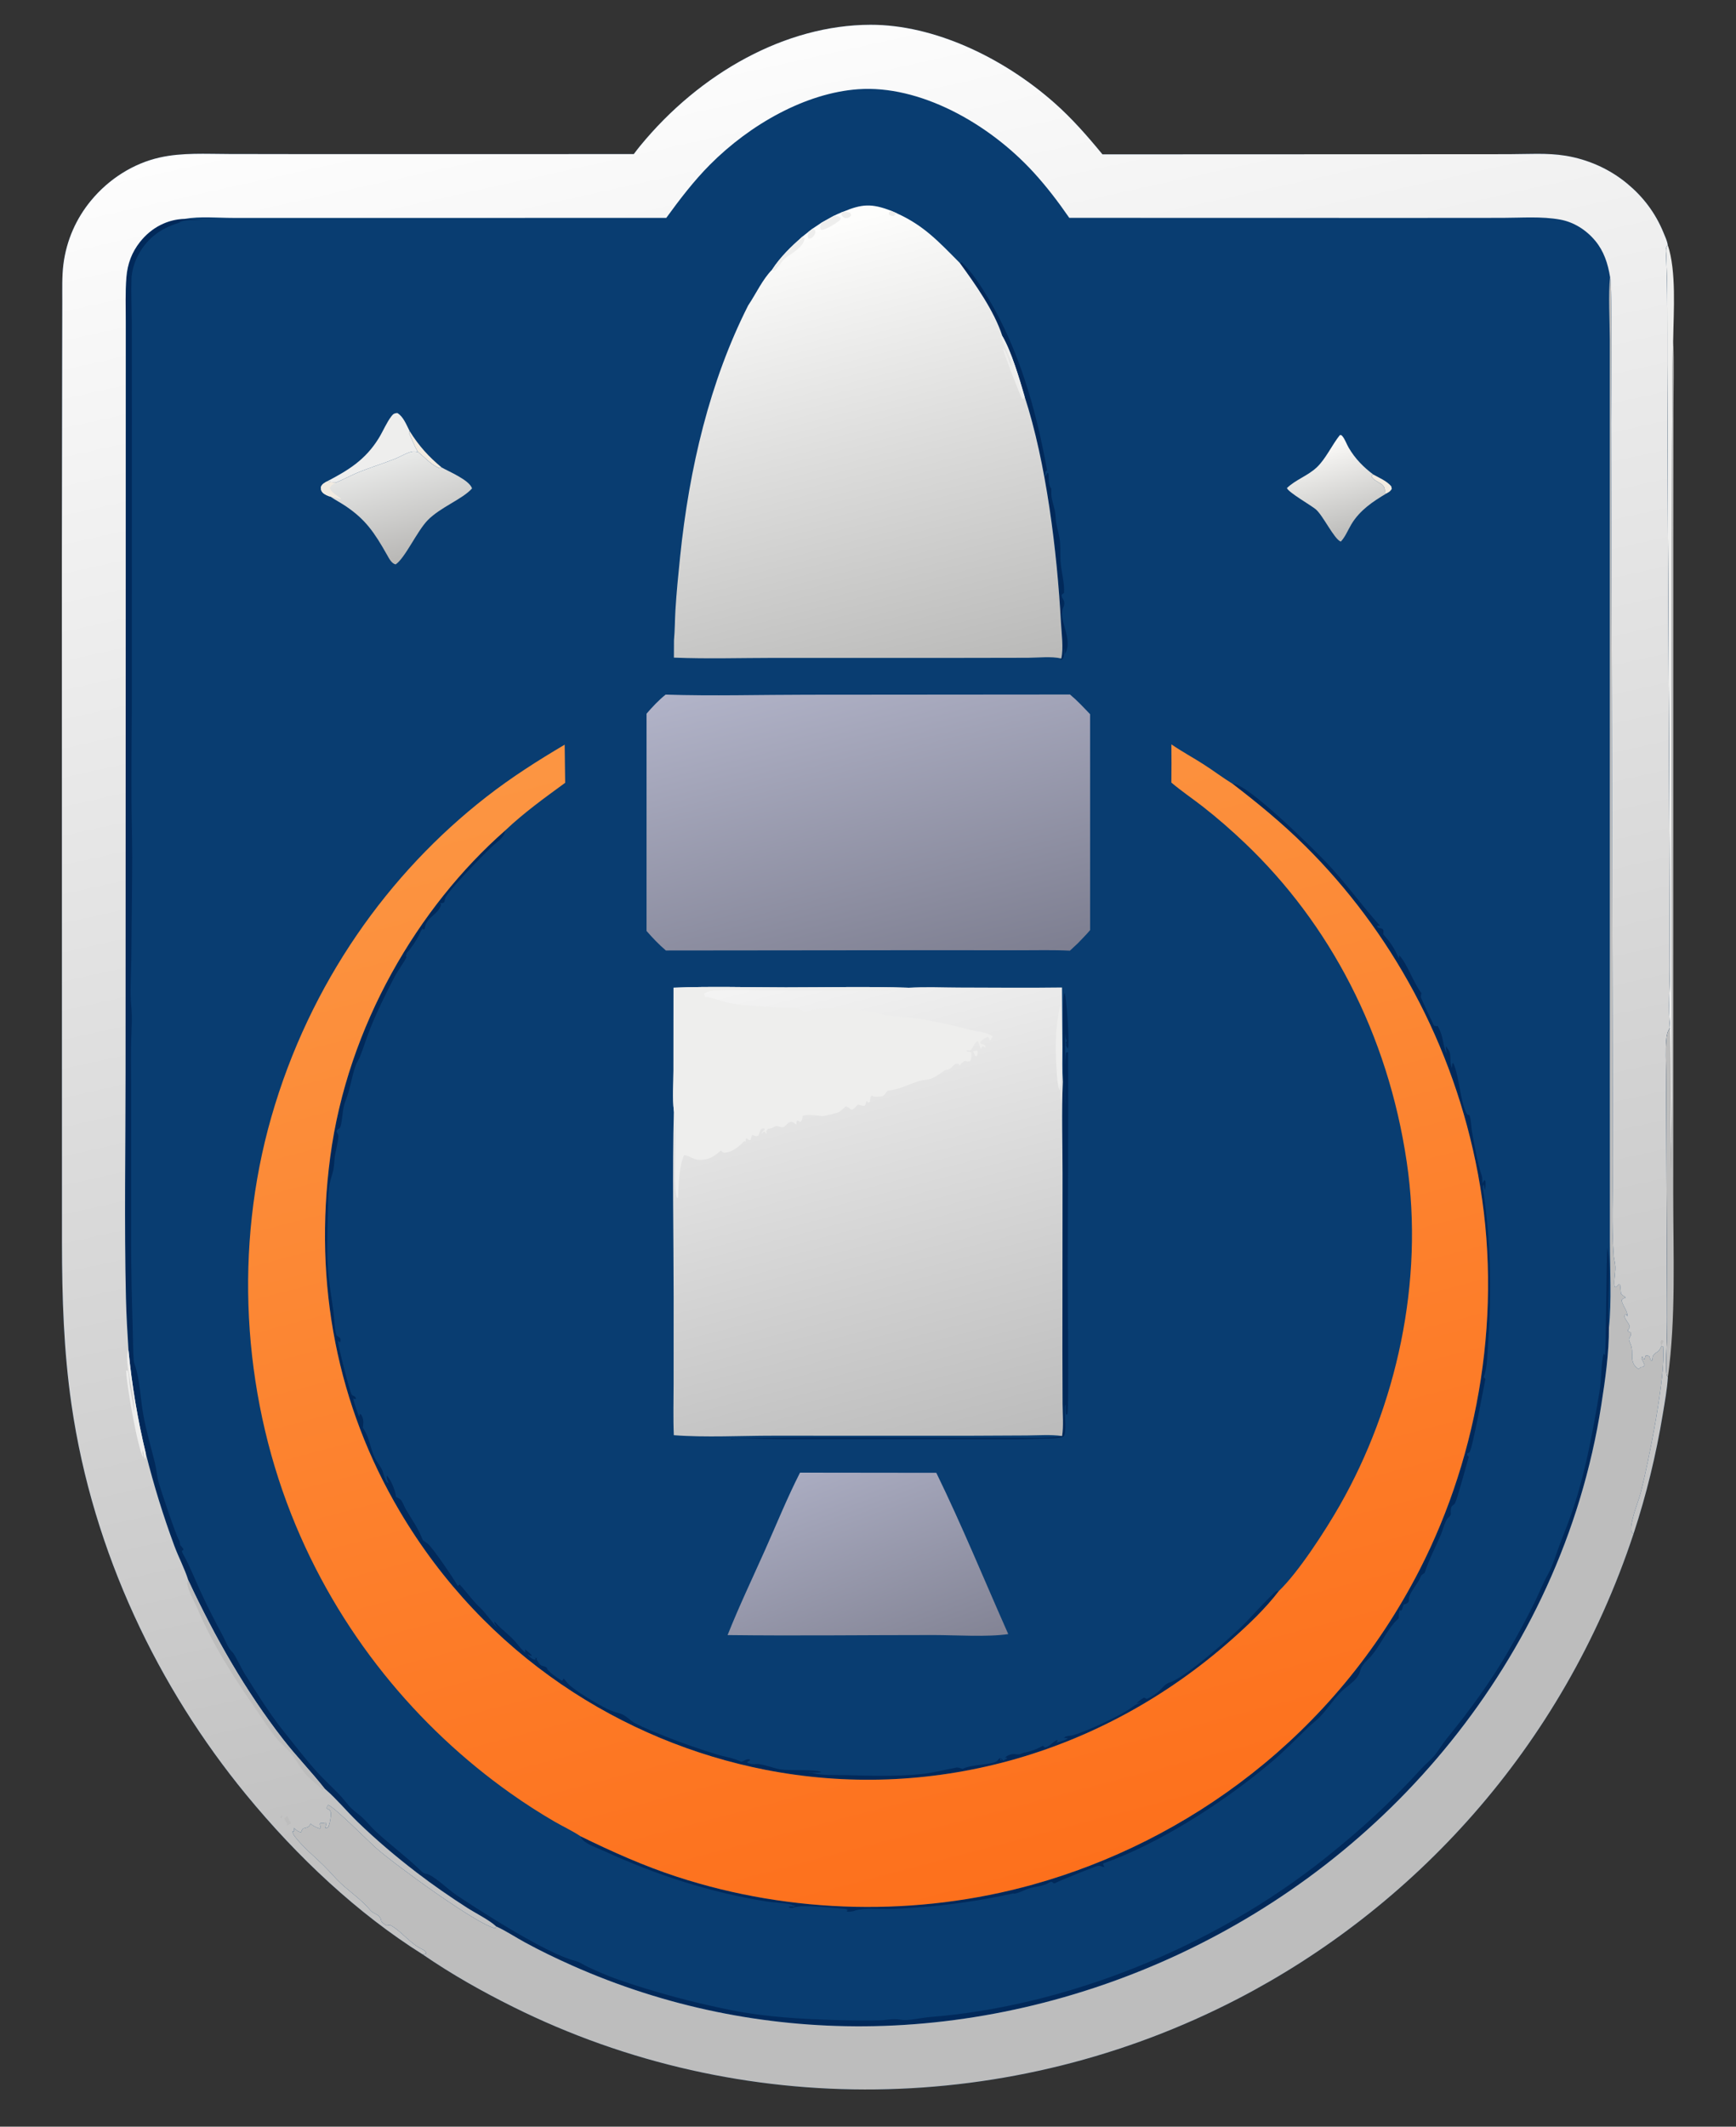 <?xml version="1.0" encoding="utf-8" ?>
<svg xmlns="http://www.w3.org/2000/svg" xmlns:xlink="http://www.w3.org/1999/xlink" width="1024" height="1254">
	<rect width="100%" height="100%" fill="#333333" stroke="none"/>
	<path fill="#BDBDBD" transform="matrix(0.32 0 0 0.32 0 3.8147e-06)" d="M3078.36 1893.95L3080.36 2155.93C3080.41 2111.89 3081.97 2067.94 3082.04 2023.94C3082.23 1905.61 3079.73 635.527 3084.23 625.763C3086.01 669.293 3084.68 713.547 3084.62 757.143L3084.45 988.595L3084.36 1724.72L3084.29 2201.82C3084.27 2312.24 3089.46 2428.33 3074.44 2537.58C3072.42 2534.29 3071.95 2533.07 3071.64 2528.82C3070.31 2510.91 3071.88 2491.18 3072.34 2473.18C3073.02 2447.01 3073.09 2421.05 3072.88 2394.88L3071.47 2070.73L3071.01 1974.37C3070.89 1955.39 3069.88 1935.54 3071.37 1916.64C3072.01 1908.48 3073.56 1899.93 3078.36 1893.95Z"/>
	<path fill="#EEEEED" transform="matrix(0.32 0 0 0.32 0 3.8147e-06)" d="M3078.36 1893.95C3074.91 1857.6 3078.1 1818.64 3077.99 1782.07L3077.18 1543.5L3074.23 921.701L3073.35 667.848C3073.21 600.939 3074.11 535.382 3071.1 468.479C3070.76 460.877 3069.91 456.972 3074.19 451.281C3090.36 499.709 3084.95 573.215 3084.23 625.763C3079.73 635.527 3082.23 1905.61 3082.04 2023.94C3081.97 2067.94 3080.41 2111.89 3080.36 2155.93L3078.36 1893.95Z"/>
	<path fill="#093D71" transform="matrix(0.32 0 0 0.32 0 3.8147e-06)" d="M1168.3 283.926C1172.11 278.797 1175.98 273.725 1180 268.828C1290.24 134.447 1448.11 45.991 1604.53 45.653C1721.91 45.4 1849.54 106.292 1944.01 189.934C1975.93 218.197 2004.3 250.471 2032.18 284.43L2608.45 284.212L2781.55 284.104C2816 284.086 2851.98 281.379 2886.14 287.005C2926.16 293.599 2966.18 310.616 2999.66 338.474C3028.18 362.199 3051.19 391.431 3066.59 429.292C3069.41 436.236 3073 443.618 3074.19 451.281C3069.91 456.972 3070.76 460.877 3071.1 468.479C3074.11 535.382 3073.21 600.939 3073.35 667.848L3074.23 921.701L3077.18 1543.5L3077.99 1782.07C3078.1 1818.64 3074.91 1857.6 3078.36 1893.95C3073.56 1899.93 3072.01 1908.48 3071.37 1916.64C3069.88 1935.54 3070.89 1955.39 3071.01 1974.37L3071.47 2070.73L3072.88 2394.88C3073.09 2421.05 3073.02 2447.01 3072.34 2473.18C3071.88 2491.18 3070.31 2510.91 3071.64 2528.82C3071.95 2533.07 3072.42 2534.29 3074.44 2537.58C3073.03 2560.31 3068.74 2583.48 3065.06 2605.8C3052.54 2681.75 3034.81 2754.21 3011.21 2826.11C2879.41 3224.71 2600.62 3517.87 2281.79 3683.14C1864.72 3899.33 1366.29 3907.23 945.832 3698.06C889.036 3669.81 832.349 3638.02 778.901 3601.19C659.148 3525.99 548.332 3422.22 453.122 3306.26C293.222 3111.51 171.448 2862.31 131.755 2588.1C117.368 2488.72 114.376 2391.26 114.23 2290.57L114.046 1031.69L114.579 663.687L114.811 556.79C114.898 533.944 114.008 509.571 116.883 486.98C122.641 441.747 141.061 402.005 167.471 369.924C201.414 328.692 246.87 301.06 293.763 290.385C335.629 280.854 379.499 283.74 421.9 283.781L586.157 284.028L1168.3 283.926Z"/>
	<path fill="#F2EBE1" transform="matrix(0.32 0 0 0.32 0 3.8147e-06)" d="M2531.29 874.289C2541.95 880.383 2556.13 886.003 2564.55 896.093L2565.51 900.777C2562.41 906.135 2559.54 907.015 2554.76 909.807L2552.37 908.317C2555.91 888.356 2534.26 890.722 2527.83 877.228L2531.29 874.289Z"/>
	<path fill="#F2EBE1" transform="matrix(0.32 0 0 0.32 0 3.8147e-06)" d="M770.33 832.69C763.731 822.115 759.42 809.446 753.918 797.922L754.999 794.18C772.44 822.198 790.282 841.525 813.987 861.286L811.226 862.885C797.264 858.895 782.352 842.122 770.33 832.69Z"/>
	<path fill="#EEEEED" transform="matrix(0.32 0 0 0.32 0 3.8147e-06)" d="M602.79 887.018C640.377 867.317 673.4 848.096 698.498 806.879C706.385 793.926 712.748 778.227 721.821 766.575C725.212 762.219 727.64 761.341 732.435 761.07C743.339 767.499 748.83 782.086 754.999 794.18L753.918 797.922C759.42 809.446 763.731 822.115 770.33 832.69C767.326 832.222 764.052 831.62 761.028 831.979C751.776 833.077 737.547 841.731 728.241 845.414C705.074 854.583 681.242 861.73 658.217 871.277C644.946 876.781 632.312 884.026 618.908 889.184C613.515 889.169 608.13 887.936 602.79 887.018Z"/>
	<path fill="#01295A" transform="matrix(0.32 0 0 0.32 0 3.8147e-06)" d="M1769.15 484.466L1772.64 483.446C1791.67 500.92 1808.2 526.882 1822.15 550.327C1878.12 644.36 1909.62 753.376 1930.05 866.148C1928.13 868.51 1929.15 867.457 1927.01 869.328L1926.13 877.1L1927.57 876.99L1930.74 871.347L1932.43 872.09C1932.99 875.596 1933.06 877.861 1933.1 881.358C1933.17 888.822 1933.6 894.829 1937.84 900.549L1937.89 904.137C1937.92 906.546 1937.8 909.149 1937.9 911.526C1938.32 921.068 1943.19 933.403 1944.84 943.405C1945.89 949.755 1945.72 956.233 1946.81 962.526C1948.91 974.699 1952.99 986.94 1953.96 999.31C1955.04 1012.97 1953.97 1026.48 1955.48 1040.25C1957.28 1056.8 1962.4 1075.91 1961.39 1092.41L1957.01 1095.91C1957.3 1099.89 1956.94 1099.64 1958.98 1102.93C1960.85 1105.95 1961.95 1108.67 1961.84 1112.56C1961.75 1115.52 1960.22 1118.57 1959.24 1121.16C1950.79 1143.49 1979.16 1177.87 1962.98 1205.32L1962.18 1191.76L1962.22 1194.12C1962.21 1194.13 1962.2 1194.14 1962.19 1194.16C1960.75 1201.94 1962.75 1207.15 1959.08 1214.1L1955.38 1216.42L1954.82 1214.97L1956.27 1213.35C1960.7 1194.92 1956.69 1166.23 1955.64 1146.84C1948.56 1015.76 1928.34 852.06 1888.65 730.628C1879.06 697.493 1864.03 647.176 1847.62 619.263C1832.48 572.196 1796.55 522.024 1769.15 484.466Z"/>
	<path fill="#01295A" transform="matrix(0.32 0 0 0.32 0 3.8147e-06)" d="M1959.16 1993.39C1959.23 1992.68 1959.3 1991.97 1959.36 1991.26C1961.36 1967.24 1956.46 1839.64 1962.33 1829.23C1966.48 1839.41 1971.58 1921.18 1968.62 1932.33C1965.86 1929.52 1965.89 1928.42 1964.62 1924.47L1966.3 1924.42L1964.47 1922.17L1966.32 1917.73C1965.94 1916.83 1965.54 1915.95 1965.19 1915.04C1962.77 1908.78 1963.65 1898.86 1963.65 1892C1962.93 1922.5 1963.12 1953 1963.17 1983.5C1963.21 2001.74 1962.41 2020.64 1963.85 2038.79C1963.99 2013.96 1961.05 1959.93 1965.33 1938.2L1964.8 1939.91L1968.77 1938.52C1969.81 2079.44 1968.05 2220.19 1968.14 2361.09C1968.16 2389.21 1970.5 2594.04 1967.77 2604.83C1967.56 2605.66 1966.86 2606.17 1966.4 2606.83L1964.83 2606.23C1964.14 2600.14 1964.1 2594.56 1964.31 2588.43C1962.42 2590.49 1962.9 2593.91 1962.76 2596.93C1962.22 2609.26 1966.96 2639.11 1960.24 2647.65C1946.87 2651.5 1931.92 2650.64 1918.18 2651.2C1876.89 2652.89 1835.44 2652.11 1794.12 2652.12L1445.2 2652.1C1431.87 2652.11 1355.63 2649.4 1347.69 2652.22L1347.29 2650.91C1486.06 2647.09 1625.07 2649.12 1763.87 2649.14L1876.37 2649.24C1903.13 2649.26 1931.27 2650.49 1957.81 2646.12C1960.73 2627.77 1958.79 2605.61 1958.66 2586.76L1958.35 2488.75L1958.59 2163.16C1958.63 2106.94 1956.7 2049.48 1959.16 1993.39Z"/>
	<defs>
		<linearGradient id="gradient_0" gradientUnits="userSpaceOnUse" x1="2487.722" y1="978.6" x2="2441.798" y2="818.487">
			<stop offset="0" stop-color="#BEBEBC"/>
			<stop offset="1" stop-color="#FBFAF8"/>
		</linearGradient>
	</defs>
	<path fill="url(#gradient_0)" transform="matrix(0.32 0 0 0.32 0 3.8147e-06)" d="M2554.76 909.807C2531.41 923.774 2506.82 939.779 2491.06 965.994C2484.72 976.555 2479.71 989.433 2471.54 997.991C2459.54 994.054 2438.77 949.71 2425.32 938.456C2416.27 930.885 2374.89 907.286 2372.21 899.345C2388.68 883.581 2410.64 876.816 2427.25 861.148C2443.79 845.547 2455.08 820.165 2469.7 801.801C2472.68 801.418 2472.9 801.806 2474.97 804.395C2479.48 810.037 2482.36 818.693 2486.18 825.178C2498.3 845.799 2513.73 861.058 2531.29 874.289L2527.83 877.228C2534.26 890.722 2555.91 888.356 2552.37 908.317L2554.76 909.807Z"/>
	<path fill="#01295A" transform="matrix(0.32 0 0 0.32 0 3.8147e-06)" d="M2271.86 1444.17C2297.39 1441.82 2419.43 1562.5 2445.03 1589.41C2480 1626.16 2509.95 1668.31 2543.97 1706.06L2538.85 1705.48L2539.08 1708.68C2543.15 1711.47 2549.36 1709.19 2550.11 1715.01C2550.31 1716.51 2550.01 1720.01 2549.9 1721.6C2562.54 1736.23 2570.55 1746.94 2578.3 1765.97L2579.42 1760.31C2595.06 1777.94 2604.65 1809.55 2620.16 1830.09C2619.8 1832.43 2619.03 1834.73 2619.09 1837.12C2619.13 1839.23 2640.34 1884.21 2642.61 1888.46C2643.69 1890.47 2644.93 1890.63 2646.88 1890.83C2647.81 1890.92 2649.14 1890.7 2650.09 1890.57C2661.66 1910.67 2658.79 1925.96 2666.65 1941.68L2665.09 1929.44L2666.43 1928.55C2666.62 1929.05 2666.8 1929.56 2667.01 1930.04C2668.52 1933.42 2667.41 1930.95 2669.64 1934.08C2676.48 1943.71 2670.9 1957.21 2676.39 1967.45L2677.22 1959.4L2679.03 1959.22C2689.99 1982.57 2692.76 2039.16 2705.21 2054.12L2708.65 2054.87C2711.84 2063.77 2711.58 2074.94 2713.22 2084.48C2717.09 2106.93 2724.11 2145.34 2731.04 2165.56C2732.62 2170.17 2732.43 2175.62 2732.44 2180.56L2736.27 2174.31L2738.29 2176.99L2738.27 2176.75L2738.35 2178.71C2738.54 2184.18 2738.43 2188.05 2737.05 2193.24C2736.26 2189.62 2735.74 2186.11 2735.32 2182.39C2733.59 2185.54 2732.94 2186.08 2733.53 2190C2748.01 2286.53 2749.97 2378.75 2742.93 2476.57C2741.57 2495.5 2741.89 2520.4 2734.9 2537.4L2737.98 2541.28C2734.41 2558.52 2713.59 2672.82 2708.5 2676.43C2707.63 2677.05 2705.77 2677.7 2704.77 2678.08L2704.58 2681.33L2707.37 2684.58C2703.84 2697.4 2685.95 2762.38 2682.17 2769.79C2680.45 2773.15 2676.35 2773.45 2675.05 2777.9C2673.81 2782.16 2674.14 2786.13 2674.33 2790.55C2673.43 2792.43 2672.72 2793.58 2671.3 2794.91C2669.41 2796.67 2667.93 2798.14 2666.55 2800.6C2662.11 2808.54 2659.54 2819.35 2655.86 2828.07C2646.07 2851.28 2633.71 2874.03 2626.11 2898.41C2623.46 2900.28 2620.23 2901.56 2618.88 2904.95C2613.55 2918.36 2602.02 2929.44 2597.6 2942.2C2595.47 2948.37 2599.58 2950.74 2593.05 2954.8C2591.54 2955.74 2588.8 2956.15 2587.22 2956.54C2586.18 2959.5 2585.4 2962.33 2584.72 2965.45L2582.27 2968.23L2579.89 2966.62C2578.53 2972.17 2578.26 2976.02 2578.39 2981.82L2576.36 2983.72C2554.27 3004.74 2542.65 3037.74 2521.04 3058.37C2503.76 3074.88 2510.62 3076.79 2502.64 3089.02C2495.68 3099.71 2480.75 3108.73 2471.81 3117.7C2457.59 3131.95 2446.12 3150.53 2431.79 3164.85C2425.21 3171.42 2417.9 3176.75 2411.25 3183.19C2388.78 3204.95 2367.02 3227.25 2343.37 3247.2C2255.71 3321.14 2136.29 3397.66 2033.48 3433.8C2033.55 3437.65 2034.02 3437.16 2036.11 3439.74C2032.03 3440.6 2031.25 3439.29 2027.48 3438.07C2027.28 3438 2027.07 3438.16 2026.86 3438.16C2025.88 3438.19 2024.89 3438.14 2023.91 3438.18C2020.7 3438.28 1953.28 3465.41 1947.12 3468.91C1944.4 3470.46 1945.59 3469.94 1942.35 3470.52C1939.6 3468.37 1939.19 3466.76 1935.67 3468.15C1934.7 3468.53 1933.83 3469.21 1932.91 3469.73C1919.45 3477.22 1903.58 3475.97 1889.81 3482.37C1884.53 3484.82 1873.39 3489.8 1867.95 3489.34L1868.82 3488.81C1809.53 3501.7 1749.31 3510.86 1689.12 3514.95C1671.35 3516.16 1653.46 3517.42 1635.66 3517.62C1616.04 3517.86 1594.2 3515.2 1575.03 3520.82L1575.62 3521.06C1570.4 3522.2 1565.87 3523.29 1560.57 3522.42L1562.57 3519.92L1559.19 3518.88L1562.97 3517.74C1542.63 3516.53 1478.26 3508.53 1463.08 3514.94C1460.17 3516.17 1458.43 3515.87 1455.47 3515.21L1453.32 3513.51C1457.18 3512.71 1460.03 3512.75 1463.91 3513.44L1466.61 3509.46L1466 3513.05L1466.86 3511.17C1465.89 3511.19 1464.91 3511.22 1463.94 3511.22C1460.79 3511.24 1460.19 3509.9 1457.49 3509.13C1449.05 3506.72 1424.13 3505.59 1413.22 3503.85C1310.86 3487.5 1209.82 3455.23 1113.27 3410.68C1102.37 3405.65 1081.64 3398.94 1073.22 3389.44C1071.83 3387.87 1070.96 3385.7 1070.15 3383.65C1128.65 3412.36 1187.03 3438.41 1248.01 3458.31C1459.51 3527.31 1691.02 3532.06 1904.42 3472.54C2187.95 3393.45 2459.2 3199.45 2616.42 2893.31C2727.36 2677.27 2771.29 2413.96 2724.44 2163.46C2679.36 1922.37 2561.96 1713.63 2405.89 1558.84C2363.33 1516.63 2318.23 1479.7 2271.86 1444.17Z"/>
	<path fill="#01295A" transform="matrix(0.32 0 0 0.32 0 3.8147e-06)" d="M931.306 1530.23C929.734 1542.91 917.739 1550.07 909.679 1557.3C896.503 1569.11 822.56 1644.35 820.632 1655.56C820.152 1658.36 819.562 1660.54 818.648 1663.13C815.993 1664.06 814.183 1664.34 811.429 1664.06L812.939 1666.86C808.283 1685.45 786.104 1689.52 783.175 1709.24C782.799 1711.77 783.04 1710.8 781.535 1713.04L778.757 1711.25C776.405 1714.05 775.251 1716.8 773.645 1720.25C767.073 1734.36 757.605 1747.3 747.946 1758.37L751.095 1757.41L747.975 1760.34L749.143 1764.05C742.723 1776.64 734.149 1787 727.625 1799.44C711.394 1830.38 695.233 1863.19 682.021 1896.19C675.291 1913 670.159 1931.01 663.319 1947.57C661.099 1952.95 657.696 1957.52 655.701 1963.05C648.105 1984.1 645.489 2007.68 636.858 2028.44C630.933 2042.68 631.97 2059.64 627.981 2074.64C626.066 2081.84 622.222 2078.73 620.092 2084.85C621.176 2087.03 622.626 2088.99 623.344 2091.38C625.072 2097.14 618.16 2123.36 617.237 2130.28C616.13 2138.56 616.175 2147.24 614.508 2155.39C612.652 2164.46 609.206 2172.93 607.57 2182.06C604.462 2199.42 604.841 2218.94 604.373 2236.73C603.473 2270.95 602.135 2306.06 604.714 2340.17C606.655 2365.85 611.097 2390.86 614.621 2416.23C616.553 2430.14 616.303 2447.37 620.218 2460.44L627.33 2465.93C627.54 2469.24 628.313 2471.05 626.73 2473.86L622.98 2470.51C622.644 2478 644.662 2564.55 648.311 2569.7C651.17 2573.73 654.269 2570.88 656.231 2577.35C653.854 2578.56 653.465 2577.73 651.106 2576.79C653.524 2588.63 657.939 2599.64 661.976 2610.76L662.769 2607.96L663.56 2605.3C666.493 2606.65 666.911 2608.63 668.247 2612.06C670.638 2618.18 669.683 2624.52 668.874 2630.96C669.297 2631.57 669.734 2632.17 670.142 2632.79C681.207 2649.69 682.29 2668.47 690.778 2686.16C695.76 2696.55 703.956 2703.79 706.806 2715.58C708.281 2721.68 710.108 2726.03 713.072 2731.24L716.323 2732.78C714.544 2728.02 711.914 2724.11 713.071 2718.95C720.821 2727.2 728.615 2745.9 730.046 2758.36L731.734 2759.23C734.393 2760.63 738.014 2762.09 739.861 2764.95C743.048 2769.89 745.314 2776.44 748.346 2781.67C758.058 2798.44 768.822 2812.97 776.599 2831.38L779.413 2838.02C782.389 2840.07 785.359 2842.18 788.267 2844.38C797.149 2851.09 836.802 2909.54 843.723 2922.21C846.252 2920.58 845.091 2921.51 847.226 2919.45C860.448 2934.28 873.48 2952.18 887.783 2965.15C892.553 2969.48 914.747 2998.81 916.198 2998.69L911.231 2990.61L911.767 2988.19L913.58 2990.23C927.003 3005.15 942.946 3015.3 955.346 3031.71C958.904 3036.41 963.961 3041.79 968.302 3045.26L967.869 3039.58C972.187 3041.73 976.144 3046.36 979.867 3049.78L979.797 3051.51C977.047 3050.69 974.964 3049.63 972.478 3047.98C975.778 3052.8 979.816 3057.02 985.137 3058.09C985.811 3058.22 986.5 3057.99 987.181 3057.94L986.226 3054.61L986.564 3053.51L987.579 3056.2L990.028 3054.05L989.092 3057.8C999.544 3075.85 998.352 3065.2 1010.07 3074.83L1007.65 3074.49C1015.65 3084.45 1025.72 3090.78 1035.82 3097.04C1038.15 3095.16 1037.03 3096.41 1038.92 3092.97C1041.01 3094.93 1042.56 3096.63 1044.26 3099.11C1053.76 3112.89 1104.49 3141.83 1119.75 3149.21C1127.72 3153.07 1136.35 3155.51 1144.65 3158.09C1153.97 3160.99 1161.72 3170.69 1170.74 3175.37C1189.39 3185.04 1209.89 3192.95 1229.19 3200.65C1259.29 3212.65 1290.22 3223.14 1320.9 3232.69C1335.92 3237.36 1352.19 3239.2 1366.5 3246.44C1369.06 3245.54 1371.2 3244.55 1373.65 3243.21C1376.6 3241.59 1378.59 3241.57 1381.84 3241.94L1382.84 3243.34L1377.3 3246.84L1377.83 3248.27C1383.67 3250.26 1387.59 3251.44 1393.62 3250.64C1403.29 3249.35 1427.32 3258.67 1438.57 3260.41C1456.23 3263.15 1501.73 3259.82 1514.3 3265.31C1506.82 3267.29 1497.95 3265.95 1490.29 3265.74C1491.93 3266.79 1490.74 3266.25 1493.47 3266.34C1496.03 3266.43 1497.52 3266.74 1499.91 3267.37C1517.62 3272.03 1539.23 3270.51 1557.36 3270.95C1604.27 3272.09 1653.03 3273.91 1699.82 3268.86C1720.92 3266.58 1742.28 3260.78 1763.31 3257.06L1760.33 3256.86C1765.53 3256.41 1769.51 3257.82 1774.47 3259.59C1774.86 3259.37 1775.25 3259.14 1775.65 3258.93C1790.14 3251.4 1828.31 3252.14 1837.12 3245.42C1840.22 3243.06 1840.15 3240.96 1844.24 3239.15L1844.03 3243.51L1846.34 3244L1845.51 3239.23L1848.84 3244.48L1856.17 3240.41L1856.56 3239.11L1852.48 3238.64C1858.2 3233.38 1865.57 3231.5 1872.55 3232.39C1873.07 3232.45 1873.58 3232.49 1874.1 3232.57C1881.26 3233.61 1882.95 3230.48 1889.61 3228.92L1888.87 3229.6C1898.59 3227.12 1907.5 3224.81 1916.61 3219.87C1918.42 3218.88 1920.26 3217.97 1922.08 3216.99C1925 3218.73 1923.81 3217.56 1925.74 3220.33C1934.83 3218.62 1940.46 3209.4 1949.04 3206.06L1949.3 3207.95L1947.42 3211C1952 3209.89 1965.17 3206.86 1968.48 3203.01L1961.05 3202.18C1964.81 3198.71 1970.71 3198.73 1975.38 3197.97L1974.59 3198.44C1999.6 3192.09 2068.46 3160.56 2088.32 3144.65C2092.95 3140.94 2099.01 3138.89 2104.2 3136.56L2095.33 3138.41C2099.4 3134.14 2103.56 3131.32 2108.3 3128.29C2112.21 3129.41 2110.39 3128.59 2113.79 3130.66C2123.99 3126.39 2134.42 3119.08 2142.36 3110.18C2146.42 3105.64 2150.7 3101.81 2156.09 3100.26C2183.3 3092.42 2271.77 3014.99 2296.01 2989.91C2305.32 2980.27 2345.02 2936.65 2352.62 2932.25C2353.5 2931.74 2356.37 2931.56 2357.42 2931.58C2332.56 2964.22 2300.81 2994.14 2271.31 3020.29C2025.55 3238.28 1709.17 3319.58 1410.66 3261.1C1149.06 3209.86 893.968 3051.04 736.557 2784.31C622.436 2590.94 577.487 2367.5 608.729 2131.88C640.772 1890.22 771.134 1671.06 931.306 1530.23Z"/>
	<defs>
		<linearGradient id="gradient_1" gradientUnits="userSpaceOnUse" x1="765.227" y1="1019.071" x2="719.143" y2="844.971">
			<stop offset="0" stop-color="#BAB9B7"/>
			<stop offset="1" stop-color="#E8E9E8"/>
		</linearGradient>
	</defs>
	<path fill="url(#gradient_1)" transform="matrix(0.32 0 0 0.32 0 3.8147e-06)" d="M618.908 889.184C632.312 884.026 644.946 876.781 658.217 871.277C681.242 861.73 705.074 854.583 728.241 845.414C737.547 841.731 751.776 833.077 761.028 831.979C764.052 831.62 767.326 832.222 770.33 832.69C782.352 842.122 797.264 858.895 811.226 862.885L813.987 861.286C826.839 868.735 865.283 884.46 870.109 900.015C852.715 919.773 811.832 934.498 788.3 958.67C768.666 978.838 746.741 1028.27 729.333 1040.02C721.716 1038.37 717.35 1029.38 713.165 1021.99C689.743 980.623 673.656 957.157 636.981 932.473C627.828 926.312 618.092 921.363 609.032 915.098C605.349 914.516 597.071 910.623 594.393 907.308C591.467 903.685 591.632 902.062 591.508 897.314C593.918 891.515 598.254 889.748 602.79 887.018C608.13 887.936 613.515 889.169 618.908 889.184Z"/>
	<path fill="#F2EBE1" transform="matrix(0.32 0 0 0.32 0 3.8147e-06)" d="M609.032 915.098C605.349 914.516 597.071 910.623 594.393 907.308C591.467 903.685 591.632 902.062 591.508 897.314C593.918 891.515 598.254 889.748 602.79 887.018C608.13 887.936 613.515 889.169 618.908 889.184C614.705 891.894 610.1 893.854 607.988 899.382C610.61 907.451 622.34 913.9 628.55 918.558L627.362 919.68C621.377 918.036 615.132 915.619 609.032 915.098Z"/>
	<path fill="#01295A" transform="matrix(0.32 0 0 0.32 0 3.8147e-06)" d="M236.811 2487.85C234.868 2456.17 232.9 2424.47 232.157 2392.71C228.914 2254.14 231.437 2114.62 231.436 1975.97L231.735 1186.93L231.812 735.536L231.842 593.693C231.859 566.359 230.788 538.16 232.988 510.981C235.053 485.487 243.327 464.597 257.773 446.189C279.369 418.67 309.609 404.005 340.541 403.308C350.844 404.466 361.099 404.67 371.439 404.853C358.499 406.253 341.086 403.72 329.122 409.917L334.895 409.082C301.633 418.213 272.313 435.419 253.653 472.047C247.562 484.003 242.868 499.742 242.363 513.964C241.44 539.956 242.817 566.715 242.894 592.779L243.032 757.576L242.916 1309.86C242.712 1365.76 242.017 1421.72 242.413 1477.61C242.729 1522.39 244.266 1567.61 243.531 1612.32L242.072 1768.91C241.809 1793.53 239.554 1829.8 241.892 1853.07C244.303 1877.05 241.914 1902.93 241.586 1927.04C241.114 1961.65 242 1996.39 241.756 2031.05L241.712 2287.98C241.824 2340.73 242.873 2393.34 244.57 2446.05C245.223 2466.33 244.963 2487.24 246.525 2507.38C246.748 2510.26 247.715 2512.47 248.595 2515.09C258.008 2543.16 258.763 2576.7 264.047 2606.32C269.559 2637.2 278.053 2665.33 285.496 2695.39C288.518 2707.59 289.16 2720.59 292.685 2732.68C296.863 2747.02 324.309 2829.18 329.638 2837.29C331.314 2839.83 331.55 2843.78 332.06 2846.88L337.972 2854.03L337.621 2856.52L335.197 2857.77C335.826 2861.3 336.92 2862.7 338.591 2865.71C350.058 2886.3 359.009 2909.51 368.994 2931.25C382.178 2959.96 396.381 2987.63 411.165 3015.12C417.288 3026.51 419.624 3036.08 428.651 3044.62C433.104 3048.83 445.852 3076.05 450.696 3083.79C473.345 3119.99 497.186 3158.27 523.287 3190.77C543.315 3215.71 563.642 3242.34 584.857 3265.65C598.291 3280.41 612.807 3293.64 626.569 3307.93C634.126 3315.78 640.91 3325.81 648.679 3333.07C654.842 3338.83 661.766 3343.42 667.937 3349.2C676.24 3356.98 683.64 3366.3 692.082 3374.16C720.159 3400.3 750.5 3422.48 778.057 3449.3C780.998 3452.16 782.712 3452.27 786.209 3452.88C798.676 3455.05 827.588 3482.94 841.034 3491.86C890.385 3524.6 1008.12 3600.26 1060.76 3613.43C1068.61 3615.39 1076.16 3620.94 1083.68 3624.43C1101.45 3632.65 1119.57 3640.72 1137.83 3647.11C1206.75 3671.21 1278.13 3690.16 1348.84 3704.26C1412.09 3716.87 1478.23 3720.44 1542.18 3722.27C1569.12 3723.04 1595.84 3723.41 1622.79 3722.74C1631.77 3722.51 1640.94 3720.53 1649.82 3720.63C1656.23 3720.71 1662.63 3722.43 1669.04 3722.28C1683.35 3721.93 1700.43 3717.82 1715.35 3716.63C1963.35 3696.92 2235.03 3589.71 2443.12 3423.65C2509.79 3370.44 2560.87 3323.71 2620.29 3258.85C2627.94 3250.51 2636.84 3243.61 2644.17 3234.85C2652.41 3225.01 2659.11 3213.07 2667.3 3203.04C2707.73 3153.46 2746.45 3100.9 2779.7 3043.71C2796.74 3014.42 2812.99 2984.58 2828.18 2953.8C2836.7 2936.52 2844.08 2917.47 2853.41 2900.93C2862.26 2885.24 2867.91 2864.96 2874.53 2847.61C2884.21 2822.26 2894.27 2797.68 2902.61 2771.55C2924.03 2704.45 2936.53 2634.9 2948.35 2564.62C2952.18 2541.82 2950.87 2516.03 2955.95 2494.1L2958.34 2497.28C2960.47 2493.82 2960.66 2323.35 2962.94 2299.38C2970.71 2340.57 2961.94 2400.98 2965.75 2446.08C2966.06 2492.99 2958.86 2542.64 2951.72 2588.67C2914.7 2827.08 2812.33 3037.87 2674.1 3209.49C2397.38 3553.08 1983.75 3730.9 1593.88 3733.8C1410.25 3735.17 1227.21 3698.47 1054.48 3621.72C1025.08 3608.66 996.221 3594.73 967.624 3579.16C950.065 3569.61 932.537 3557.88 914.592 3549.7C902.16 3538.06 876.175 3525.1 861.381 3515.6C829.542 3495.16 798.286 3473.64 767.823 3450.25C730.282 3421.42 693.435 3390.4 658.72 3356.66C639.304 3337.8 621.019 3315.52 600.889 3298.01L598.393 3295.86C573.791 3264.56 546.283 3236.48 521.702 3204.82C452.744 3116 396.741 3018.22 347.171 2912.11C340.446 2890.5 329.159 2869.65 321.293 2848.34C300.74 2792.66 283.548 2737.15 268.9 2678.75C253.761 2616.45 243.065 2552.39 236.811 2487.85Z"/>
	<defs>
		<linearGradient id="gradient_2" gradientUnits="userSpaceOnUse" x1="1642.419" y1="3118.544" x2="1489.76" y2="2710.745">
			<stop offset="0" stop-color="#808192"/>
			<stop offset="1" stop-color="#AAACC1"/>
		</linearGradient>
	</defs>
	<path fill="url(#gradient_2)" transform="matrix(0.32 0 0 0.32 0 3.8147e-06)" d="M1474.68 2713.59L1725.91 2713.9C1773.02 2810.44 1814.61 2912.21 1858.53 3011.1C1820.18 3016.86 1761.9 3012.91 1721.48 3012.85C1594.75 3012.81 1467.9 3014.46 1341.18 3012.91C1362.46 2959.48 1387.31 2907.52 1410.59 2855.28C1431.58 2808.16 1451.48 2759.09 1474.68 2713.59Z"/>
	<path fill="#BDBDBD" transform="matrix(0.32 0 0 0.32 0 3.8147e-06)" d="M2967.94 510.763C2972.45 525.038 2969.8 746.156 2969.87 780.228L2972.36 1806.25L2973.1 2142.65C2973.27 2198.91 2970.28 2257.75 2974.64 2313.63L2974.4 2313.43C2975.23 2318.66 2976.22 2323.84 2977.09 2329.04C2979.34 2342.46 2973.87 2357.97 2976.46 2371.4L2978.88 2371.79L2984.29 2366.28L2986.36 2367.22C2986.89 2372.96 2987.47 2378.66 2988.11 2384.38C2990.57 2386.63 2993.06 2388.27 2995.79 2389.97L2996.23 2391.24C2993.5 2392.42 2991.16 2392.59 2989.36 2395.46C2989.97 2405.85 3002.01 2417 2999.23 2425.68L2998.15 2421.41L2995.22 2422.8C2994.3 2427.26 2994.58 2426.89 2996.46 2430.61C2999.19 2436.03 3004.03 2440.05 3004.14 2446.47L3000.92 2450.39L3001.13 2453.49C3004.62 2455.03 3002.82 2454.44 3006.54 2455.23C3007.29 2465.95 2999.19 2463.21 3005.03 2475.34C3013.71 2493.37 3000.85 2509.27 3019.83 2522.36C3025.84 2520 3018.94 2523.07 3023.78 2519.88C3027.54 2517.4 3028.53 2521.15 3031.4 2515.13C3029.76 2510.71 3027.99 2507.18 3025.73 2503.24C3026.53 2500.32 3025.89 2501.39 3027.34 2499.74C3028.71 2503.17 3028.14 2503.65 3031.26 2504.97L3033.38 2498.07C3036.77 2497.41 3037.13 2497.59 3040.29 2499.32L3042.78 2506.56L3045.47 2506.84C3046.44 2499.44 3046.36 2497.36 3051.96 2493.01C3052.58 2492.52 3054.33 2491.52 3054.99 2491.11C3058.86 2488.66 3060.56 2484.69 3062.69 2480.24L3065.85 2481.52C3070.8 2535.67 3038.96 2692.76 3025.1 2747.87C3020.91 2764.56 3013.89 2780.39 3010.27 2795.78C3008.7 2802.43 3003.78 2819.04 3008.79 2824.46C3009.48 2825.21 3010.4 2825.56 3011.21 2826.11C2879.41 3224.71 2600.62 3517.87 2281.79 3683.14C1864.72 3899.33 1366.29 3907.23 945.832 3698.06C889.036 3669.81 832.349 3638.02 778.901 3601.19C781.561 3601.15 782.526 3600.91 785.165 3599.77L784.963 3596.88C782.638 3594.26 781.279 3593.17 778.264 3591.82C757.92 3582.72 742.141 3561.21 722.952 3549.39C718.973 3546.94 717.083 3546.62 712.949 3548.33C708.717 3546.18 706.306 3544.14 702.893 3540.39C700.667 3525.88 690.066 3528.74 682.67 3519.95C666.58 3500.82 646.946 3487.57 629.078 3471.24C617.863 3460.99 607.977 3448.69 597.063 3437.97C579.477 3420.69 559.225 3404.56 543.728 3384.44C541.325 3381.32 539.992 3378.84 539.133 3374.6L542.2 3374.31C542.212 3373.52 542.33 3372.72 542.236 3371.93C542.088 3370.7 541.732 3369.52 541.48 3368.32C545.47 3371.35 550.593 3376.53 555.371 3375.93C556.107 3372.44 556.85 3371.38 559.101 3369.09C561.127 3368.68 562.424 3368.46 564.487 3367.81C568.955 3366.41 570.194 3365.24 572.549 3360.49C576.773 3364.64 584.462 3368.07 589.739 3369.59L591.256 3367.62L589.486 3360.92L591.066 3359.13C593.589 3359.33 595.742 3359.62 598.236 3358.94C600.43 3358.34 599.084 3358.32 601.642 3359.13L599.62 3368.02C602.509 3369.21 602.862 3367.99 605.485 3366.4C608.376 3358.56 610.049 3348.87 610.008 3340.25C607.698 3334.39 607.556 3334.97 602.489 3332.69C602.785 3327.83 602.701 3328.98 605.313 3326C619.317 3332.52 676.428 3390.21 692.78 3404.86C725.668 3434.31 880.379 3547.31 913.072 3553.19L914.592 3549.7C932.537 3557.88 950.065 3569.61 967.624 3579.16C996.221 3594.73 1025.08 3608.66 1054.48 3621.72C1227.21 3698.47 1410.25 3735.17 1593.88 3733.8C1983.75 3730.9 2397.38 3553.08 2674.1 3209.49C2812.33 3037.87 2914.7 2827.08 2951.72 2588.67C2958.86 2542.64 2966.06 2492.99 2965.75 2446.08C2970.98 2400.94 2967.59 2335.9 2967.57 2288.82L2967.43 1971.54L2967.37 890.691L2967.38 626.531C2967.37 594.37 2964.28 540.098 2967.94 510.763Z"/>
	<defs>
		<linearGradient id="gradient_3" gradientUnits="userSpaceOnUse" x1="1686.322" y1="1853.218" x2="1513.984" y2="1178.673">
			<stop offset="0" stop-color="#7B7C8E"/>
			<stop offset="1" stop-color="#B4B6CB"/>
		</linearGradient>
	</defs>
	<path fill="url(#gradient_3)" transform="matrix(0.32 0 0 0.32 0 3.8147e-06)" d="M1226.99 1279.93C1313.91 1282.78 1401.46 1280.14 1488.46 1280.14L1972.35 1279.74C1985.46 1290.66 1997.31 1303.45 2009.37 1316L2009.41 1713.9C2002.26 1722.52 1994.21 1730.33 1986.61 1738.35L1972.21 1751.81C1941.54 1750.21 1910.59 1751.12 1879.87 1751.08L1715.59 1750.92L1227.39 1751.43C1214.77 1740.61 1202.96 1728.35 1191.78 1715.42L1191.8 1315.03C1202.57 1302.55 1214.54 1289.79 1226.99 1279.93Z"/>
	<defs>
		<linearGradient id="gradient_4" gradientUnits="userSpaceOnUse" x1="1656.005" y1="1315.583" x2="1432.909" y2="439.727">
			<stop offset="0" stop-color="#B7B7B6"/>
			<stop offset="1" stop-color="#FDFDFC"/>
		</linearGradient>
	</defs>
	<path fill="url(#gradient_4)" transform="matrix(0.32 0 0 0.32 0 3.8147e-06)" d="M1553.84 390.301C1588.93 375.684 1606.57 374.65 1642.09 388.195L1652.98 392.976C1702.55 415.279 1729.57 444.502 1769.15 484.466C1796.55 522.024 1832.48 572.196 1847.62 619.263C1864.03 647.176 1879.06 697.493 1888.65 730.628C1928.34 852.06 1948.56 1015.76 1955.64 1146.84C1956.69 1166.23 1960.7 1194.92 1956.27 1213.35C1937.37 1209.11 1914.4 1211.99 1895.14 1212.08L1776.16 1212.29L1428.58 1212.29C1366.58 1212.33 1304.14 1214.29 1242.2 1211.79L1242.37 1179.81C1244.06 1161.4 1243.93 1142.43 1245.05 1123.9C1247.03 1091.29 1250.31 1058.29 1253.66 1025.85C1270.53 862.721 1308.15 702.994 1379.15 562.747C1393.76 541.014 1405.45 514.855 1423.32 496.763C1438.67 473.082 1459.17 453.663 1479.05 436.046L1490.79 426.695L1498.37 420.942L1514.15 410.399L1536.83 397.763C1541.18 395.478 1545.68 393.662 1550.14 391.722L1553.84 390.301Z"/>
	<path fill="#EEEEED" transform="matrix(0.32 0 0 0.32 0 3.8147e-06)" d="M1642.09 388.195L1652.98 392.976L1647.1 398.142C1642.87 397.89 1642 397.924 1638.5 395.129L1638.38 391.675L1642.09 388.195Z"/>
	<path fill="#EEEEED" transform="matrix(0.32 0 0 0.32 0 3.8147e-06)" d="M1550.14 391.722L1553.84 390.301C1558.77 390.186 1562.5 390.168 1567.23 392.349L1569.09 396.265C1567.3 399.807 1565.21 401.051 1561.84 401.679C1557.6 402.472 1555.51 401.135 1552.21 398.201L1550.14 391.722Z"/>
	<path fill="#EEEEED" transform="matrix(0.32 0 0 0.32 0 3.8147e-06)" d="M1498.37 420.942L1502.7 424.574C1503.17 429.191 1503.16 429.639 1500.7 433.551C1499.04 436.192 1496.99 437.595 1494.71 439.328L1490.25 439.484C1488.12 434.442 1489.62 432.053 1490.79 426.695L1498.37 420.942Z"/>
	<path fill="#EEEEED" transform="matrix(0.32 0 0 0.32 0 3.8147e-06)" d="M1514.15 410.399L1536.83 397.763C1542.22 398.16 1545.12 397.705 1549.75 401.245C1549.03 405.46 1548.21 405.662 1545.33 407.92C1539.61 412.418 1520.4 424.49 1513.94 423.669C1513.45 423.607 1512.99 423.371 1512.52 423.222C1511.07 417.49 1512.4 415.859 1514.15 410.399Z"/>
	<path fill="#EEEEED" transform="matrix(0.32 0 0 0.32 0 3.8147e-06)" d="M1423.32 496.763C1438.67 473.082 1459.17 453.663 1479.05 436.046L1483.24 439.889C1481.27 450.317 1471.48 458.525 1464.23 463.995C1457.98 468.705 1449.69 472.876 1444.27 478.822C1438.49 485.177 1433.7 494.196 1426.87 498.919L1423.32 496.763Z"/>
	<path fill="#EEEEED" transform="matrix(0.32 0 0 0.32 0 3.8147e-06)" d="M1888.65 730.628L1887.21 735.155L1884.19 734.613C1879.75 728.015 1851.62 653.756 1848.8 643.409L1849.85 642.255C1856.64 650.591 1858.62 664.33 1864.33 674.099L1864.77 672.76C1863.57 667.493 1862.39 662.475 1860.2 657.671C1854.77 645.712 1848.94 632.937 1845.33 619.974L1847.62 619.263C1864.03 647.176 1879.06 697.493 1888.65 730.628Z"/>
	<defs>
		<linearGradient id="gradient_5" gradientUnits="userSpaceOnUse" x1="1729.353" y1="2722.007" x2="1477.328" y2="1758.513">
			<stop offset="0" stop-color="#BABABA"/>
			<stop offset="1" stop-color="#F5F5F5"/>
		</linearGradient>
	</defs>
	<path fill="url(#gradient_5)" transform="matrix(0.32 0 0 0.32 0 3.8147e-06)" d="M1241.53 1820.04C1310.31 1817.19 1379.59 1819.42 1448.44 1819.45C1523.69 1819.47 1599.35 1817.56 1674.55 1820.08C1705.46 1817.97 1736.96 1819.62 1767.94 1819.68C1831.16 1819.79 1894.42 1820.47 1957.63 1819.61L1958.43 1929.21C1958.47 1950.47 1957.72 1972.21 1959.16 1993.39C1956.7 2049.48 1958.63 2106.94 1958.59 2163.16L1958.35 2488.75L1958.66 2586.76C1958.79 2605.61 1960.73 2627.77 1957.81 2646.12C1936.69 2643.11 1914.28 2644.92 1892.99 2645.07L1782.74 2645.61L1425.09 2645.53C1366.31 2645.46 1300.14 2649.13 1242.07 2644.61C1240.7 2613.28 1241.63 2581.41 1241.67 2550.03L1241.73 2388.53C1241.68 2274.82 1239.18 2160.25 1242.1 2046.62C1239.38 2023.53 1241.44 1996.49 1241.45 1973.02L1241.53 1820.04Z"/>
	<path fill="#EEEEED" transform="matrix(0.32 0 0 0.32 0 3.8147e-06)" d="M1793.53 1937.85C1795.82 1936.59 1798.19 1936.2 1800.65 1935.59L1802.35 1938.03L1801.3 1945.83L1797.62 1946.06C1797.28 1945.1 1795.75 1940.7 1795.31 1939.94C1794.84 1939.12 1794.12 1938.55 1793.53 1937.85Z"/>
	<path fill="#EEEEED" transform="matrix(0.32 0 0 0.32 0 3.8147e-06)" d="M1954.01 1852.59C1957.14 1858.15 1956.81 2016.08 1954.98 2033.63L1954.69 2016.32C1954.79 2009.79 1955.25 2003.03 1954.07 1996.62C1954 2000.64 1953.77 2004.29 1953.16 2008.25L1952.51 2007.51C1948.73 1996.13 1948.5 1983.27 1947.63 1971.1C1944.56 1928.42 1945.48 1894.21 1954.01 1852.59Z"/>
	<path fill="#EEEEED" transform="matrix(0.32 0 0 0.32 0 3.8147e-06)" d="M1241.53 1820.04C1310.31 1817.19 1379.59 1819.42 1448.44 1819.45C1523.69 1819.47 1599.35 1817.56 1674.55 1820.08C1674.02 1820.32 1673.49 1820.56 1672.97 1820.79C1652.16 1829.78 1610.71 1825.2 1587.35 1825.2L1409.96 1825.12C1383.43 1825.1 1356.26 1823.37 1329.83 1824.74C1320.84 1825.21 1306.29 1824.96 1298.42 1830.64L1298.51 1835.08C1301.41 1837.93 1299.82 1837.44 1302.45 1837.31C1308.56 1836.99 1336.1 1846.7 1346.03 1848.48C1374.77 1853.63 1403.69 1854.58 1432.67 1855.88C1442.16 1856.3 1451.64 1857.79 1461.13 1857.3C1467.78 1856.95 1474.19 1859.74 1480.27 1862.75C1485.19 1865.19 1492.12 1862.41 1497.15 1861.16C1521.94 1854.99 1567.57 1859.4 1593.69 1862.14C1606.05 1863.43 1617.86 1868.3 1630.11 1870.32C1647.73 1873.22 1665.68 1873.41 1683.37 1875.85C1717.31 1880.54 1751.84 1888.27 1785.2 1896.93C1799.49 1900.65 1817.03 1900.75 1829.88 1909.86C1828.2 1912.68 1826.68 1915.29 1824.68 1917.8C1823.31 1913.82 1823.76 1912.44 1820.39 1910.65C1814.99 1913.27 1809.97 1915.6 1806.51 1921.55C1810.37 1926.33 1813.61 1922.03 1816.8 1928.32L1815.6 1930.5L1812.12 1927.64C1810.3 1929.34 1809.36 1930.35 1807.99 1932.67C1805.24 1927.74 1805.67 1922.71 1802.08 1918.39C1795.39 1920.47 1792.16 1937.14 1785.85 1935.8C1782.67 1935.12 1783.94 1935.07 1781.14 1936.03C1784.75 1939.65 1787.59 1936.53 1790.7 1940.32C1790.55 1945.3 1790.91 1950.58 1788.8 1955.01C1784.83 1956.63 1782.77 1955.8 1778.79 1954.93C1774.29 1956.58 1771.56 1960.21 1768.22 1964.03L1767.45 1960.6C1763.31 1959.5 1761.38 1959.89 1757.79 1962.94C1757.1 1963.52 1754.94 1965.88 1754.33 1966.49C1750.66 1970.26 1748.32 1970.71 1743.72 1971.59C1741 1972.1 1739.79 1973.16 1737.47 1974.88C1728.43 1981.59 1718.48 1988.61 1707.83 1989.57C1683.39 1991.77 1661.21 2008.21 1636.42 2009.64C1627.31 2020.99 1628.45 2020.76 1615.05 2020.82C1611.8 2020.83 1609.82 2020.86 1606.99 2018.7C1604.81 2021.65 1604.39 2021.19 1604.22 2025.31C1604.07 2028.63 1603.68 2030.39 1602.61 2033.35L1603.52 2029.42L1600.27 2032.19L1597.66 2028.46C1594.74 2032.74 1597.51 2034.3 1593.25 2037.9C1589.08 2037.67 1585.82 2036.67 1581.84 2035.26C1577.42 2038.36 1574.5 2044.16 1569.53 2044.96L1560.15 2038.42C1554.59 2040.99 1551.37 2046.73 1546.18 2049.28C1542.38 2051.15 1520.8 2056.23 1516.37 2056.85C1515.9 2056.91 1513.43 2056.42 1512.67 2056.32C1503.83 2055.09 1487.95 2053.3 1479.56 2056.14C1479.51 2056.86 1479.47 2057.58 1479.4 2058.29C1478.96 2063.06 1478.02 2064.69 1475.2 2067.7C1474.69 2067.3 1474.2 2066.89 1473.69 2066.5C1471.43 2064.79 1472.36 2065.34 1469.63 2064.56C1467.77 2068.04 1468.13 2068.23 1468.07 2072.14C1462.61 2069.94 1461.25 2065.27 1455.66 2067.64C1451.68 2069.33 1447.83 2075.38 1444.05 2076.7C1437.1 2079.13 1434.18 2071.39 1425.66 2077.23C1420.16 2081 1415.59 2077.18 1412.37 2084.57L1413.38 2089.09C1411.21 2087.86 1410.96 2087.19 1409.64 2084.86C1406.63 2086.09 1406.74 2085.63 1404.54 2088.89L1404.04 2086.91L1409.05 2082.43L1409.25 2079.56C1405.26 2078.66 1405.63 2079.2 1402.24 2081.27L1397.89 2092.66C1393.21 2094.27 1391.14 2093.06 1386.73 2091.16C1385.07 2094.36 1384.3 2096.98 1383.54 2100.65C1378.87 2101.86 1377.5 2095.57 1374.53 2098.84L1374.43 2104.21L1371.98 2102.57C1370.15 2104.32 1368.31 2106.05 1366.51 2107.83C1357.26 2116.92 1345.9 2124.19 1333.84 2124.03C1331.99 2122.79 1330.18 2121.54 1328.38 2120.2C1314.69 2133.16 1301.42 2139.28 1283.6 2136.57C1277.61 2135.66 1265.46 2127.2 1260.75 2129.08C1252.05 2147.58 1250.43 2185.11 1249.83 2206.68L1247.75 2207.41C1239.05 2180.61 1250.52 2072.39 1242.1 2046.62C1239.38 2023.53 1241.44 1996.49 1241.45 1973.02L1241.53 1820.04Z"/>
	<defs>
		<linearGradient id="gradient_6" gradientUnits="userSpaceOnUse" x1="1891.677" y1="3478.781" x2="1310.761" y2="1272.901">
			<stop offset="0" stop-color="#FD701C"/>
			<stop offset="1" stop-color="#FC9643"/>
		</linearGradient>
	</defs>
	<path fill="url(#gradient_6)" transform="matrix(0.32 0 0 0.32 0 3.8147e-06)" d="M2159.22 1371.61C2178.38 1384.8 2198.83 1395.75 2218.33 1408.26C2236.35 1419.81 2253.71 1432.96 2271.86 1444.17C2318.23 1479.7 2363.33 1516.63 2405.89 1558.84C2561.96 1713.63 2679.36 1922.37 2724.44 2163.46C2771.29 2413.96 2727.36 2677.27 2616.42 2893.31C2459.2 3199.45 2187.95 3393.45 1904.42 3472.54C1691.02 3532.06 1459.51 3527.31 1248.01 3458.31C1187.03 3438.41 1128.65 3412.36 1070.15 3383.65C1054.89 3373.57 1037.88 3365.71 1022.15 3356.6C994.544 3340.61 967.44 3323.12 941.008 3304.4C770.469 3183.65 622.863 3008.49 536.637 2789.8C446.748 2561.83 431.484 2297.98 500.142 2058.39C571.063 1810.91 717.007 1608.19 896.583 1468.33C943.039 1432.15 991.334 1401.44 1040.87 1372.21L1041.77 1442.48C1004.1 1470.02 966.058 1497.3 931.306 1530.23C771.134 1671.06 640.772 1890.22 608.729 2131.88C577.487 2367.5 622.436 2590.94 736.557 2784.31C893.968 3051.04 1149.06 3209.86 1410.66 3261.1C1709.17 3319.58 2025.55 3238.28 2271.31 3020.29C2300.81 2994.14 2332.56 2964.22 2357.42 2931.58C2393.15 2897.57 2443.32 2820.06 2469.71 2773.78C2573.47 2591.81 2625.7 2362.36 2593.11 2141.43C2558.1 1904.09 2450.23 1701.73 2295.3 1554.05C2270.08 1530.01 2243.65 1506.92 2216.67 1485.93C2197.61 1471.1 2177.75 1457.76 2159.17 1442.03C2159.54 1418.54 2159.45 1395.1 2159.22 1371.61Z"/>
	<defs>
		<linearGradient id="gradient_7" gradientUnits="userSpaceOnUse" x1="1950.157" y1="3090.599" x2="1255.637" y2="-28.22">
			<stop offset="0" stop-color="#C2C2C2"/>
			<stop offset="1" stop-color="white"/>
		</linearGradient>
	</defs>
	<path fill="url(#gradient_7)" transform="matrix(0.32 0 0 0.32 0 3.8147e-06)" d="M1168.3 283.926C1172.11 278.797 1175.98 273.725 1180 268.828C1290.24 134.447 1448.11 45.991 1604.53 45.653C1721.91 45.4 1849.54 106.292 1944.01 189.934C1975.93 218.197 2004.3 250.471 2032.18 284.43L2608.45 284.212L2781.55 284.104C2816 284.086 2851.98 281.379 2886.14 287.005C2926.16 293.599 2966.18 310.616 2999.66 338.474C3028.18 362.199 3051.19 391.431 3066.59 429.292C3069.41 436.236 3073 443.618 3074.19 451.281C3069.91 456.972 3070.76 460.877 3071.1 468.479C3074.11 535.382 3073.21 600.939 3073.35 667.848L3074.23 921.701L3077.18 1543.5L3077.99 1782.07C3078.1 1818.64 3074.91 1857.6 3078.36 1893.95C3073.56 1899.93 3072.01 1908.48 3071.37 1916.64C3069.88 1935.54 3070.89 1955.39 3071.01 1974.37L3071.47 2070.73L3072.88 2394.88C3073.09 2421.05 3073.02 2447.01 3072.34 2473.18C3071.88 2491.18 3070.31 2510.91 3071.64 2528.82C3071.95 2533.07 3072.42 2534.29 3074.44 2537.58C3073.03 2560.31 3068.74 2583.48 3065.06 2605.8C3052.54 2681.75 3034.81 2754.21 3011.21 2826.11C3010.4 2825.56 3009.48 2825.21 3008.79 2824.46C3003.78 2819.04 3008.7 2802.43 3010.27 2795.78C3013.89 2780.39 3020.91 2764.56 3025.1 2747.87C3038.96 2692.76 3070.8 2535.67 3065.85 2481.52L3062.69 2480.24C3060.56 2484.69 3058.86 2488.66 3054.99 2491.11C3054.33 2491.52 3052.58 2492.52 3051.96 2493.01C3046.36 2497.36 3046.44 2499.44 3045.47 2506.84L3042.78 2506.56L3040.29 2499.32C3037.13 2497.59 3036.77 2497.41 3033.38 2498.07L3031.26 2504.97C3028.14 2503.65 3028.71 2503.17 3027.34 2499.74C3025.89 2501.39 3026.53 2500.32 3025.73 2503.24C3027.99 2507.18 3029.76 2510.71 3031.4 2515.13C3028.53 2521.15 3027.54 2517.4 3023.78 2519.88C3018.94 2523.07 3025.84 2520 3019.83 2522.36C3000.85 2509.27 3013.71 2493.37 3005.03 2475.34C2999.19 2463.21 3007.29 2465.95 3006.54 2455.23C3002.82 2454.44 3004.62 2455.03 3001.13 2453.49L3000.92 2450.39L3004.14 2446.47C3004.03 2440.05 2999.19 2436.03 2996.46 2430.61C2994.58 2426.89 2994.3 2427.26 2995.22 2422.8L2998.15 2421.41L2999.23 2425.68C3002.01 2417 2989.97 2405.85 2989.36 2395.46C2991.16 2392.59 2993.5 2392.42 2996.23 2391.24L2995.79 2389.97C2993.06 2388.27 2990.57 2386.63 2988.11 2384.38C2987.47 2378.66 2986.89 2372.96 2986.36 2367.22L2984.29 2366.28L2978.88 2371.79L2976.46 2371.4C2973.87 2357.97 2979.34 2342.46 2977.09 2329.04C2976.22 2323.84 2975.23 2318.66 2974.4 2313.43L2974.64 2313.63C2970.28 2257.75 2973.27 2198.91 2973.1 2142.65L2972.36 1806.25L2969.87 780.228C2969.8 746.156 2972.45 525.038 2967.94 510.763C2963.84 485.196 2956.27 462.827 2940.96 444.201C2923.57 423.038 2900.27 409.095 2876.07 404.673C2841.77 398.403 2804.88 401.415 2770.24 401.433L2592.22 401.563L1971.02 401.421C1950.42 371.611 1928.9 343.441 1905.07 317.435C1821.5 226.226 1694.6 156.319 1581.68 164.435C1485.23 171.367 1382.86 228.901 1308.72 303.424C1279.08 333.216 1253.63 366.462 1228.17 401.473L609.119 401.618L429.728 401.556C400.901 401.555 368.956 398.313 340.541 403.308C309.609 404.005 279.369 418.67 257.773 446.189C243.327 464.597 235.053 485.487 232.988 510.981C230.788 538.16 231.859 566.359 231.842 593.693L231.812 735.536L231.735 1186.93L231.436 1975.97C231.437 2114.62 228.914 2254.14 232.157 2392.71C232.9 2424.47 234.868 2456.17 236.811 2487.85C243.065 2552.39 253.761 2616.45 268.9 2678.75C283.548 2737.15 300.74 2792.66 321.293 2848.34C329.159 2869.65 340.446 2890.5 347.171 2912.11C396.741 3018.22 452.744 3116 521.702 3204.82C546.283 3236.48 573.791 3264.56 598.393 3295.86L600.889 3298.01C621.019 3315.52 639.304 3337.8 658.72 3356.66C693.435 3390.4 730.282 3421.42 767.823 3450.25C798.286 3473.64 829.542 3495.16 861.381 3515.6C876.175 3525.1 902.16 3538.06 914.592 3549.7L913.072 3553.19C880.379 3547.31 725.668 3434.31 692.78 3404.86C676.428 3390.21 619.317 3332.52 605.313 3326C602.701 3328.98 602.785 3327.83 602.489 3332.69C607.556 3334.97 607.698 3334.39 610.008 3340.25C610.049 3348.87 608.376 3358.56 605.485 3366.4C602.862 3367.99 602.509 3369.21 599.62 3368.02L601.642 3359.13C599.084 3358.32 600.43 3358.34 598.236 3358.94C595.742 3359.62 593.589 3359.33 591.066 3359.13L589.486 3360.92L591.256 3367.62L589.739 3369.59C584.462 3368.07 576.773 3364.64 572.549 3360.49C570.194 3365.24 568.955 3366.41 564.487 3367.81C562.424 3368.46 561.127 3368.68 559.101 3369.09C556.85 3371.38 556.107 3372.44 555.371 3375.93C550.593 3376.53 545.47 3371.35 541.48 3368.32C541.732 3369.52 542.088 3370.7 542.236 3371.93C542.33 3372.72 542.212 3373.52 542.2 3374.31L539.133 3374.6C539.992 3378.84 541.325 3381.32 543.728 3384.44C559.225 3404.56 579.477 3420.69 597.063 3437.97C607.977 3448.69 617.863 3460.99 629.078 3471.24C646.946 3487.57 666.58 3500.82 682.67 3519.95C690.066 3528.74 700.667 3525.88 702.893 3540.39C706.306 3544.14 708.717 3546.18 712.949 3548.33C717.083 3546.62 718.973 3546.94 722.952 3549.39C742.141 3561.21 757.92 3582.72 778.264 3591.82C781.279 3593.17 782.638 3594.26 784.963 3596.88L785.165 3599.77C782.526 3600.91 781.561 3601.15 778.901 3601.19C659.148 3525.99 548.332 3422.22 453.122 3306.26C293.222 3111.51 171.448 2862.31 131.755 2588.1C117.368 2488.72 114.376 2391.26 114.23 2290.57L114.046 1031.69L114.579 663.687L114.811 556.79C114.898 533.944 114.008 509.571 116.883 486.98C122.641 441.747 141.061 402.005 167.471 369.924C201.414 328.692 246.87 301.06 293.763 290.385C335.629 280.854 379.499 283.74 421.9 283.781L586.157 284.028L1168.3 283.926Z"/>
	<path fill="#BDBDBD" transform="matrix(0.32 0 0 0.32 0 3.8147e-06)" d="M517.008 3346.76L520.512 3345.18L519.688 3349.65L517.259 3350.91L517.008 3346.76Z"/>
	<path fill="#BDBDBD" transform="matrix(0.32 0 0 0.32 0 3.8147e-06)" d="M3062.69 2480.24C3061.22 2475.23 3060.04 2474.84 3061.89 2469.75L3064.15 2468.91L3066.49 2471.51C3064.93 2474.49 3063.39 2476.8 3062.69 2480.24Z"/>
	<path fill="#BDBDBD" transform="matrix(0.32 0 0 0.32 0 3.8147e-06)" d="M529.383 3346.08C530.926 3349.79 532.082 3352.48 534.39 3355.61C534.935 3356.35 535.522 3357.03 536.088 3357.75L535.685 3360.61L529.083 3363.67C528.734 3353.07 525.048 3357.53 524.083 3351.05L529.383 3346.08Z"/>
	<path fill="#EEEEED" transform="matrix(0.32 0 0 0.32 0 3.8147e-06)" d="M268.9 2678.75C268.712 2682.21 268.38 2685.51 267.882 2688.92C264.546 2685.86 265.827 2677.12 263.256 2671.87L262.559 2677.63C263.786 2680.87 263.974 2681.87 264.132 2685.26C254.134 2671.88 233.318 2550.91 232.786 2528.96C232.758 2527.77 232.762 2526.58 232.738 2525.39C232.736 2525.29 232.719 2525.19 232.71 2525.1L235.077 2525.53C236.878 2531.28 237.523 2536.12 237.933 2542.24C239.248 2561.87 245.451 2580.32 246.337 2599.86C246.368 2600.54 246.38 2601.23 246.401 2601.91C251.177 2573.51 226.544 2509.62 236.811 2487.85C243.065 2552.39 253.761 2616.45 268.9 2678.75Z"/>
	<path fill="#BDBDBD" transform="matrix(0.32 0 0 0.32 0 3.8147e-06)" d="M598.393 3295.86C597.28 3296.86 595.901 3297.4 594.635 3298.07C584.788 3288.13 573.427 3280.34 563.997 3269.82C554.445 3259.15 547.925 3245.79 539.144 3234.39C529.998 3222.53 518.028 3213.62 508.561 3201.83C495.163 3185.15 483.004 3165.9 470.609 3148.01C430.349 3089.9 392.874 3032.06 363.978 2964.15C358.014 2950.13 349.229 2936.43 345.591 2921.12C344.518 2916.6 345.368 2916.04 347.171 2912.11C396.741 3018.22 452.744 3116 521.702 3204.82C546.283 3236.48 573.791 3264.56 598.393 3295.86Z"/>
</svg>
